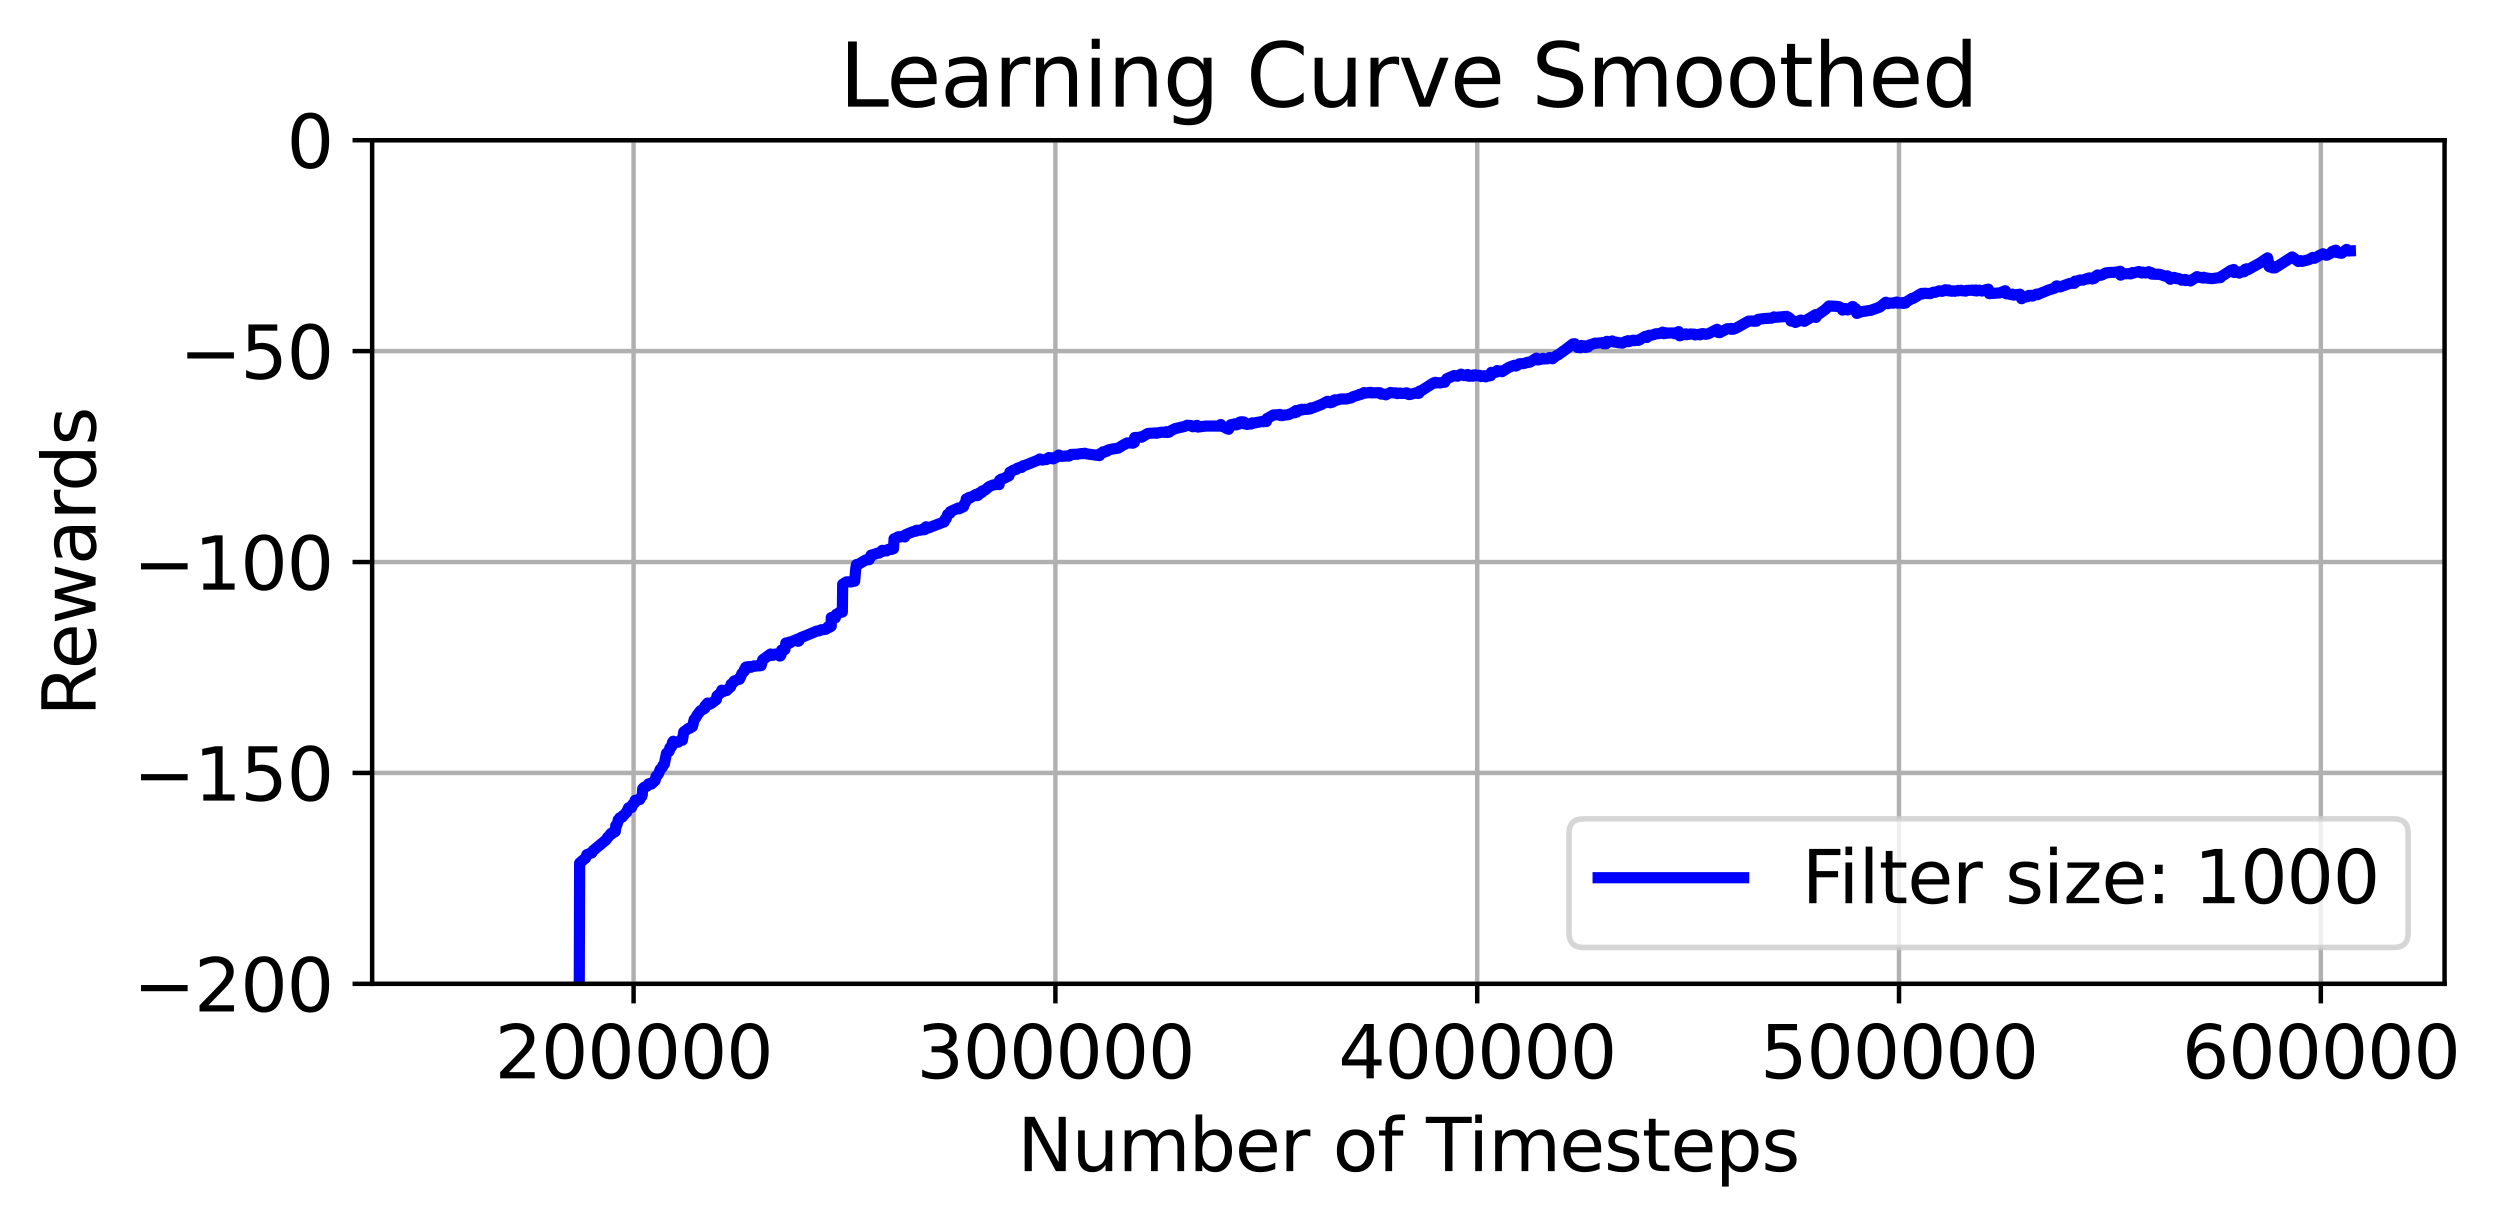 <?xml version="1.0" encoding="utf-8" standalone="no"?>
<!DOCTYPE svg PUBLIC "-//W3C//DTD SVG 1.1//EN"
  "http://www.w3.org/Graphics/SVG/1.1/DTD/svg11.dtd">
<svg xmlns:xlink="http://www.w3.org/1999/xlink" width="446.672pt" height="219.144pt" viewBox="0 0 446.672 219.144" xmlns="http://www.w3.org/2000/svg" version="1.1">
 <defs>
  <style type="text/css">*{stroke-linejoin: round; stroke-linecap: butt}</style>
 </defs>
 <g id="figure_1">
  <g id="patch_1">
   <path d="M 0 219.144 
L 446.672 219.144 
L 446.672 0 
L 0 0 
z
" style="fill: #ffffff"/>
  </g>
  <g id="axes_1">
   <g id="patch_2">
    <path d="M 66.489 175.781 
L 436.768 175.781 
L 436.768 25.054 
L 66.489 25.054 
z
" style="fill: #ffffff"/>
   </g>
   <g id="matplotlib.axis_1">
    <g id="xtick_1">
     <g id="line2d_1">
      <path d="M 113.203 175.781 
L 113.203 25.054 
" clip-path="url(#pf3f2b1780a)" style="fill: none; stroke: #b0b0b0; stroke-width: 0.8; stroke-linecap: square"/>
     </g>
     <g id="line2d_2">
      <defs>
       <path id="m7bc000a3d4" d="M 0 0 
L 0 3.5 
" style="stroke: #000000; stroke-width: 0.8"/>
      </defs>
      <g>
       <use xlink:href="#m7bc000a3d4" x="113.203" y="175.781" style="stroke: #000000; stroke-width: 0.8"/>
      </g>
     </g>
     <g id="text_1">
      <!-- 200000 -->
      <g transform="translate(88.389 192.659)scale(0.13 -0.13)">
       <defs>
        <path id="DejaVuSans-32" d="M 1228 531 
L 3431 531 
L 3431 0 
L 469 0 
L 469 531 
Q 828 903 1448 1529 
Q 2069 2156 2228 2338 
Q 2531 2678 2651 2914 
Q 2772 3150 2772 3378 
Q 2772 3750 2511 3984 
Q 2250 4219 1831 4219 
Q 1534 4219 1204 4116 
Q 875 4013 500 3803 
L 500 4441 
Q 881 4594 1212 4672 
Q 1544 4750 1819 4750 
Q 2544 4750 2975 4387 
Q 3406 4025 3406 3419 
Q 3406 3131 3298 2873 
Q 3191 2616 2906 2266 
Q 2828 2175 2409 1742 
Q 1991 1309 1228 531 
z
" transform="scale(0.016)"/>
        <path id="DejaVuSans-30" d="M 2034 4250 
Q 1547 4250 1301 3770 
Q 1056 3291 1056 2328 
Q 1056 1369 1301 889 
Q 1547 409 2034 409 
Q 2525 409 2770 889 
Q 3016 1369 3016 2328 
Q 3016 3291 2770 3770 
Q 2525 4250 2034 4250 
z
M 2034 4750 
Q 2819 4750 3233 4129 
Q 3647 3509 3647 2328 
Q 3647 1150 3233 529 
Q 2819 -91 2034 -91 
Q 1250 -91 836 529 
Q 422 1150 422 2328 
Q 422 3509 836 4129 
Q 1250 4750 2034 4750 
z
" transform="scale(0.016)"/>
       </defs>
       <use xlink:href="#DejaVuSans-32"/>
       <use xlink:href="#DejaVuSans-30" x="63.623"/>
       <use xlink:href="#DejaVuSans-30" x="127.246"/>
       <use xlink:href="#DejaVuSans-30" x="190.869"/>
       <use xlink:href="#DejaVuSans-30" x="254.492"/>
       <use xlink:href="#DejaVuSans-30" x="318.115"/>
      </g>
     </g>
    </g>
    <g id="xtick_2">
     <g id="line2d_3">
      <path d="M 188.567 175.781 
L 188.567 25.054 
" clip-path="url(#pf3f2b1780a)" style="fill: none; stroke: #b0b0b0; stroke-width: 0.8; stroke-linecap: square"/>
     </g>
     <g id="line2d_4">
      <g>
       <use xlink:href="#m7bc000a3d4" x="188.567" y="175.781" style="stroke: #000000; stroke-width: 0.8"/>
      </g>
     </g>
     <g id="text_2">
      <!-- 300000 -->
      <g transform="translate(163.753 192.659)scale(0.13 -0.13)">
       <defs>
        <path id="DejaVuSans-33" d="M 2597 2516 
Q 3050 2419 3304 2112 
Q 3559 1806 3559 1356 
Q 3559 666 3084 287 
Q 2609 -91 1734 -91 
Q 1441 -91 1130 -33 
Q 819 25 488 141 
L 488 750 
Q 750 597 1062 519 
Q 1375 441 1716 441 
Q 2309 441 2620 675 
Q 2931 909 2931 1356 
Q 2931 1769 2642 2001 
Q 2353 2234 1838 2234 
L 1294 2234 
L 1294 2753 
L 1863 2753 
Q 2328 2753 2575 2939 
Q 2822 3125 2822 3475 
Q 2822 3834 2567 4026 
Q 2313 4219 1838 4219 
Q 1578 4219 1281 4162 
Q 984 4106 628 3988 
L 628 4550 
Q 988 4650 1302 4700 
Q 1616 4750 1894 4750 
Q 2613 4750 3031 4423 
Q 3450 4097 3450 3541 
Q 3450 3153 3228 2886 
Q 3006 2619 2597 2516 
z
" transform="scale(0.016)"/>
       </defs>
       <use xlink:href="#DejaVuSans-33"/>
       <use xlink:href="#DejaVuSans-30" x="63.623"/>
       <use xlink:href="#DejaVuSans-30" x="127.246"/>
       <use xlink:href="#DejaVuSans-30" x="190.869"/>
       <use xlink:href="#DejaVuSans-30" x="254.492"/>
       <use xlink:href="#DejaVuSans-30" x="318.115"/>
      </g>
     </g>
    </g>
    <g id="xtick_3">
     <g id="line2d_5">
      <path d="M 263.931 175.781 
L 263.931 25.054 
" clip-path="url(#pf3f2b1780a)" style="fill: none; stroke: #b0b0b0; stroke-width: 0.8; stroke-linecap: square"/>
     </g>
     <g id="line2d_6">
      <g>
       <use xlink:href="#m7bc000a3d4" x="263.931" y="175.781" style="stroke: #000000; stroke-width: 0.8"/>
      </g>
     </g>
     <g id="text_3">
      <!-- 400000 -->
      <g transform="translate(239.117 192.659)scale(0.13 -0.13)">
       <defs>
        <path id="DejaVuSans-34" d="M 2419 4116 
L 825 1625 
L 2419 1625 
L 2419 4116 
z
M 2253 4666 
L 3047 4666 
L 3047 1625 
L 3713 1625 
L 3713 1100 
L 3047 1100 
L 3047 0 
L 2419 0 
L 2419 1100 
L 313 1100 
L 313 1709 
L 2253 4666 
z
" transform="scale(0.016)"/>
       </defs>
       <use xlink:href="#DejaVuSans-34"/>
       <use xlink:href="#DejaVuSans-30" x="63.623"/>
       <use xlink:href="#DejaVuSans-30" x="127.246"/>
       <use xlink:href="#DejaVuSans-30" x="190.869"/>
       <use xlink:href="#DejaVuSans-30" x="254.492"/>
       <use xlink:href="#DejaVuSans-30" x="318.115"/>
      </g>
     </g>
    </g>
    <g id="xtick_4">
     <g id="line2d_7">
      <path d="M 339.294 175.781 
L 339.294 25.054 
" clip-path="url(#pf3f2b1780a)" style="fill: none; stroke: #b0b0b0; stroke-width: 0.8; stroke-linecap: square"/>
     </g>
     <g id="line2d_8">
      <g>
       <use xlink:href="#m7bc000a3d4" x="339.294" y="175.781" style="stroke: #000000; stroke-width: 0.8"/>
      </g>
     </g>
     <g id="text_4">
      <!-- 500000 -->
      <g transform="translate(314.481 192.659)scale(0.13 -0.13)">
       <defs>
        <path id="DejaVuSans-35" d="M 691 4666 
L 3169 4666 
L 3169 4134 
L 1269 4134 
L 1269 2991 
Q 1406 3038 1543 3061 
Q 1681 3084 1819 3084 
Q 2600 3084 3056 2656 
Q 3513 2228 3513 1497 
Q 3513 744 3044 326 
Q 2575 -91 1722 -91 
Q 1428 -91 1123 -41 
Q 819 9 494 109 
L 494 744 
Q 775 591 1075 516 
Q 1375 441 1709 441 
Q 2250 441 2565 725 
Q 2881 1009 2881 1497 
Q 2881 1984 2565 2268 
Q 2250 2553 1709 2553 
Q 1456 2553 1204 2497 
Q 953 2441 691 2322 
L 691 4666 
z
" transform="scale(0.016)"/>
       </defs>
       <use xlink:href="#DejaVuSans-35"/>
       <use xlink:href="#DejaVuSans-30" x="63.623"/>
       <use xlink:href="#DejaVuSans-30" x="127.246"/>
       <use xlink:href="#DejaVuSans-30" x="190.869"/>
       <use xlink:href="#DejaVuSans-30" x="254.492"/>
       <use xlink:href="#DejaVuSans-30" x="318.115"/>
      </g>
     </g>
    </g>
    <g id="xtick_5">
     <g id="line2d_9">
      <path d="M 414.658 175.781 
L 414.658 25.054 
" clip-path="url(#pf3f2b1780a)" style="fill: none; stroke: #b0b0b0; stroke-width: 0.8; stroke-linecap: square"/>
     </g>
     <g id="line2d_10">
      <g>
       <use xlink:href="#m7bc000a3d4" x="414.658" y="175.781" style="stroke: #000000; stroke-width: 0.8"/>
      </g>
     </g>
     <g id="text_5">
      <!-- 600000 -->
      <g transform="translate(389.844 192.659)scale(0.13 -0.13)">
       <defs>
        <path id="DejaVuSans-36" d="M 2113 2584 
Q 1688 2584 1439 2293 
Q 1191 2003 1191 1497 
Q 1191 994 1439 701 
Q 1688 409 2113 409 
Q 2538 409 2786 701 
Q 3034 994 3034 1497 
Q 3034 2003 2786 2293 
Q 2538 2584 2113 2584 
z
M 3366 4563 
L 3366 3988 
Q 3128 4100 2886 4159 
Q 2644 4219 2406 4219 
Q 1781 4219 1451 3797 
Q 1122 3375 1075 2522 
Q 1259 2794 1537 2939 
Q 1816 3084 2150 3084 
Q 2853 3084 3261 2657 
Q 3669 2231 3669 1497 
Q 3669 778 3244 343 
Q 2819 -91 2113 -91 
Q 1303 -91 875 529 
Q 447 1150 447 2328 
Q 447 3434 972 4092 
Q 1497 4750 2381 4750 
Q 2619 4750 2861 4703 
Q 3103 4656 3366 4563 
z
" transform="scale(0.016)"/>
       </defs>
       <use xlink:href="#DejaVuSans-36"/>
       <use xlink:href="#DejaVuSans-30" x="63.623"/>
       <use xlink:href="#DejaVuSans-30" x="127.246"/>
       <use xlink:href="#DejaVuSans-30" x="190.869"/>
       <use xlink:href="#DejaVuSans-30" x="254.492"/>
       <use xlink:href="#DejaVuSans-30" x="318.115"/>
      </g>
     </g>
    </g>
    <g id="text_6">
     <!-- Number of Timesteps -->
     <g transform="translate(181.769 209.241)scale(0.13 -0.13)">
      <defs>
       <path id="DejaVuSans-4e" d="M 628 4666 
L 1478 4666 
L 3547 763 
L 3547 4666 
L 4159 4666 
L 4159 0 
L 3309 0 
L 1241 3903 
L 1241 0 
L 628 0 
L 628 4666 
z
" transform="scale(0.016)"/>
       <path id="DejaVuSans-75" d="M 544 1381 
L 544 3500 
L 1119 3500 
L 1119 1403 
Q 1119 906 1312 657 
Q 1506 409 1894 409 
Q 2359 409 2629 706 
Q 2900 1003 2900 1516 
L 2900 3500 
L 3475 3500 
L 3475 0 
L 2900 0 
L 2900 538 
Q 2691 219 2414 64 
Q 2138 -91 1772 -91 
Q 1169 -91 856 284 
Q 544 659 544 1381 
z
M 1991 3584 
L 1991 3584 
z
" transform="scale(0.016)"/>
       <path id="DejaVuSans-6d" d="M 3328 2828 
Q 3544 3216 3844 3400 
Q 4144 3584 4550 3584 
Q 5097 3584 5394 3201 
Q 5691 2819 5691 2113 
L 5691 0 
L 5113 0 
L 5113 2094 
Q 5113 2597 4934 2840 
Q 4756 3084 4391 3084 
Q 3944 3084 3684 2787 
Q 3425 2491 3425 1978 
L 3425 0 
L 2847 0 
L 2847 2094 
Q 2847 2600 2669 2842 
Q 2491 3084 2119 3084 
Q 1678 3084 1418 2786 
Q 1159 2488 1159 1978 
L 1159 0 
L 581 0 
L 581 3500 
L 1159 3500 
L 1159 2956 
Q 1356 3278 1631 3431 
Q 1906 3584 2284 3584 
Q 2666 3584 2933 3390 
Q 3200 3197 3328 2828 
z
" transform="scale(0.016)"/>
       <path id="DejaVuSans-62" d="M 3116 1747 
Q 3116 2381 2855 2742 
Q 2594 3103 2138 3103 
Q 1681 3103 1420 2742 
Q 1159 2381 1159 1747 
Q 1159 1113 1420 752 
Q 1681 391 2138 391 
Q 2594 391 2855 752 
Q 3116 1113 3116 1747 
z
M 1159 2969 
Q 1341 3281 1617 3432 
Q 1894 3584 2278 3584 
Q 2916 3584 3314 3078 
Q 3713 2572 3713 1747 
Q 3713 922 3314 415 
Q 2916 -91 2278 -91 
Q 1894 -91 1617 61 
Q 1341 213 1159 525 
L 1159 0 
L 581 0 
L 581 4863 
L 1159 4863 
L 1159 2969 
z
" transform="scale(0.016)"/>
       <path id="DejaVuSans-65" d="M 3597 1894 
L 3597 1613 
L 953 1613 
Q 991 1019 1311 708 
Q 1631 397 2203 397 
Q 2534 397 2845 478 
Q 3156 559 3463 722 
L 3463 178 
Q 3153 47 2828 -22 
Q 2503 -91 2169 -91 
Q 1331 -91 842 396 
Q 353 884 353 1716 
Q 353 2575 817 3079 
Q 1281 3584 2069 3584 
Q 2775 3584 3186 3129 
Q 3597 2675 3597 1894 
z
M 3022 2063 
Q 3016 2534 2758 2815 
Q 2500 3097 2075 3097 
Q 1594 3097 1305 2825 
Q 1016 2553 972 2059 
L 3022 2063 
z
" transform="scale(0.016)"/>
       <path id="DejaVuSans-72" d="M 2631 2963 
Q 2534 3019 2420 3045 
Q 2306 3072 2169 3072 
Q 1681 3072 1420 2755 
Q 1159 2438 1159 1844 
L 1159 0 
L 581 0 
L 581 3500 
L 1159 3500 
L 1159 2956 
Q 1341 3275 1631 3429 
Q 1922 3584 2338 3584 
Q 2397 3584 2469 3576 
Q 2541 3569 2628 3553 
L 2631 2963 
z
" transform="scale(0.016)"/>
       <path id="DejaVuSans-20" transform="scale(0.016)"/>
       <path id="DejaVuSans-6f" d="M 1959 3097 
Q 1497 3097 1228 2736 
Q 959 2375 959 1747 
Q 959 1119 1226 758 
Q 1494 397 1959 397 
Q 2419 397 2687 759 
Q 2956 1122 2956 1747 
Q 2956 2369 2687 2733 
Q 2419 3097 1959 3097 
z
M 1959 3584 
Q 2709 3584 3137 3096 
Q 3566 2609 3566 1747 
Q 3566 888 3137 398 
Q 2709 -91 1959 -91 
Q 1206 -91 779 398 
Q 353 888 353 1747 
Q 353 2609 779 3096 
Q 1206 3584 1959 3584 
z
" transform="scale(0.016)"/>
       <path id="DejaVuSans-66" d="M 2375 4863 
L 2375 4384 
L 1825 4384 
Q 1516 4384 1395 4259 
Q 1275 4134 1275 3809 
L 1275 3500 
L 2222 3500 
L 2222 3053 
L 1275 3053 
L 1275 0 
L 697 0 
L 697 3053 
L 147 3053 
L 147 3500 
L 697 3500 
L 697 3744 
Q 697 4328 969 4595 
Q 1241 4863 1831 4863 
L 2375 4863 
z
" transform="scale(0.016)"/>
       <path id="DejaVuSans-54" d="M -19 4666 
L 3928 4666 
L 3928 4134 
L 2272 4134 
L 2272 0 
L 1638 0 
L 1638 4134 
L -19 4134 
L -19 4666 
z
" transform="scale(0.016)"/>
       <path id="DejaVuSans-69" d="M 603 3500 
L 1178 3500 
L 1178 0 
L 603 0 
L 603 3500 
z
M 603 4863 
L 1178 4863 
L 1178 4134 
L 603 4134 
L 603 4863 
z
" transform="scale(0.016)"/>
       <path id="DejaVuSans-73" d="M 2834 3397 
L 2834 2853 
Q 2591 2978 2328 3040 
Q 2066 3103 1784 3103 
Q 1356 3103 1142 2972 
Q 928 2841 928 2578 
Q 928 2378 1081 2264 
Q 1234 2150 1697 2047 
L 1894 2003 
Q 2506 1872 2764 1633 
Q 3022 1394 3022 966 
Q 3022 478 2636 193 
Q 2250 -91 1575 -91 
Q 1294 -91 989 -36 
Q 684 19 347 128 
L 347 722 
Q 666 556 975 473 
Q 1284 391 1588 391 
Q 1994 391 2212 530 
Q 2431 669 2431 922 
Q 2431 1156 2273 1281 
Q 2116 1406 1581 1522 
L 1381 1569 
Q 847 1681 609 1914 
Q 372 2147 372 2553 
Q 372 3047 722 3315 
Q 1072 3584 1716 3584 
Q 2034 3584 2315 3537 
Q 2597 3491 2834 3397 
z
" transform="scale(0.016)"/>
       <path id="DejaVuSans-74" d="M 1172 4494 
L 1172 3500 
L 2356 3500 
L 2356 3053 
L 1172 3053 
L 1172 1153 
Q 1172 725 1289 603 
Q 1406 481 1766 481 
L 2356 481 
L 2356 0 
L 1766 0 
Q 1100 0 847 248 
Q 594 497 594 1153 
L 594 3053 
L 172 3053 
L 172 3500 
L 594 3500 
L 594 4494 
L 1172 4494 
z
" transform="scale(0.016)"/>
       <path id="DejaVuSans-70" d="M 1159 525 
L 1159 -1331 
L 581 -1331 
L 581 3500 
L 1159 3500 
L 1159 2969 
Q 1341 3281 1617 3432 
Q 1894 3584 2278 3584 
Q 2916 3584 3314 3078 
Q 3713 2572 3713 1747 
Q 3713 922 3314 415 
Q 2916 -91 2278 -91 
Q 1894 -91 1617 61 
Q 1341 213 1159 525 
z
M 3116 1747 
Q 3116 2381 2855 2742 
Q 2594 3103 2138 3103 
Q 1681 3103 1420 2742 
Q 1159 2381 1159 1747 
Q 1159 1113 1420 752 
Q 1681 391 2138 391 
Q 2594 391 2855 752 
Q 3116 1113 3116 1747 
z
" transform="scale(0.016)"/>
      </defs>
      <use xlink:href="#DejaVuSans-4e"/>
      <use xlink:href="#DejaVuSans-75" x="74.805"/>
      <use xlink:href="#DejaVuSans-6d" x="138.184"/>
      <use xlink:href="#DejaVuSans-62" x="235.596"/>
      <use xlink:href="#DejaVuSans-65" x="299.072"/>
      <use xlink:href="#DejaVuSans-72" x="360.596"/>
      <use xlink:href="#DejaVuSans-20" x="401.709"/>
      <use xlink:href="#DejaVuSans-6f" x="433.496"/>
      <use xlink:href="#DejaVuSans-66" x="494.678"/>
      <use xlink:href="#DejaVuSans-20" x="529.883"/>
      <use xlink:href="#DejaVuSans-54" x="561.67"/>
      <use xlink:href="#DejaVuSans-69" x="619.629"/>
      <use xlink:href="#DejaVuSans-6d" x="647.412"/>
      <use xlink:href="#DejaVuSans-65" x="744.824"/>
      <use xlink:href="#DejaVuSans-73" x="806.348"/>
      <use xlink:href="#DejaVuSans-74" x="858.447"/>
      <use xlink:href="#DejaVuSans-65" x="897.656"/>
      <use xlink:href="#DejaVuSans-70" x="959.18"/>
      <use xlink:href="#DejaVuSans-73" x="1022.656"/>
     </g>
    </g>
   </g>
   <g id="matplotlib.axis_2">
    <g id="ytick_1">
     <g id="line2d_11">
      <path d="M 66.489 175.781 
L 436.768 175.781 
" clip-path="url(#pf3f2b1780a)" style="fill: none; stroke: #b0b0b0; stroke-width: 0.8; stroke-linecap: square"/>
     </g>
     <g id="line2d_12">
      <defs>
       <path id="m4815f0077e" d="M 0 0 
L -3.5 0 
" style="stroke: #000000; stroke-width: 0.8"/>
      </defs>
      <g>
       <use xlink:href="#m4815f0077e" x="66.489" y="175.781" style="stroke: #000000; stroke-width: 0.8"/>
      </g>
     </g>
     <g id="text_7">
      <!-- −200 -->
      <g transform="translate(23.782 180.72)scale(0.13 -0.13)">
       <defs>
        <path id="DejaVuSans-2212" d="M 678 2272 
L 4684 2272 
L 4684 1741 
L 678 1741 
L 678 2272 
z
" transform="scale(0.016)"/>
       </defs>
       <use xlink:href="#DejaVuSans-2212"/>
       <use xlink:href="#DejaVuSans-32" x="83.789"/>
       <use xlink:href="#DejaVuSans-30" x="147.412"/>
       <use xlink:href="#DejaVuSans-30" x="211.035"/>
      </g>
     </g>
    </g>
    <g id="ytick_2">
     <g id="line2d_13">
      <path d="M 66.489 138.099 
L 436.768 138.099 
" clip-path="url(#pf3f2b1780a)" style="fill: none; stroke: #b0b0b0; stroke-width: 0.8; stroke-linecap: square"/>
     </g>
     <g id="line2d_14">
      <g>
       <use xlink:href="#m4815f0077e" x="66.489" y="138.099" style="stroke: #000000; stroke-width: 0.8"/>
      </g>
     </g>
     <g id="text_8">
      <!-- −150 -->
      <g transform="translate(23.782 143.038)scale(0.13 -0.13)">
       <defs>
        <path id="DejaVuSans-31" d="M 794 531 
L 1825 531 
L 1825 4091 
L 703 3866 
L 703 4441 
L 1819 4666 
L 2450 4666 
L 2450 531 
L 3481 531 
L 3481 0 
L 794 0 
L 794 531 
z
" transform="scale(0.016)"/>
       </defs>
       <use xlink:href="#DejaVuSans-2212"/>
       <use xlink:href="#DejaVuSans-31" x="83.789"/>
       <use xlink:href="#DejaVuSans-35" x="147.412"/>
       <use xlink:href="#DejaVuSans-30" x="211.035"/>
      </g>
     </g>
    </g>
    <g id="ytick_3">
     <g id="line2d_15">
      <path d="M 66.489 100.417 
L 436.768 100.417 
" clip-path="url(#pf3f2b1780a)" style="fill: none; stroke: #b0b0b0; stroke-width: 0.8; stroke-linecap: square"/>
     </g>
     <g id="line2d_16">
      <g>
       <use xlink:href="#m4815f0077e" x="66.489" y="100.417" style="stroke: #000000; stroke-width: 0.8"/>
      </g>
     </g>
     <g id="text_9">
      <!-- −100 -->
      <g transform="translate(23.782 105.356)scale(0.13 -0.13)">
       <use xlink:href="#DejaVuSans-2212"/>
       <use xlink:href="#DejaVuSans-31" x="83.789"/>
       <use xlink:href="#DejaVuSans-30" x="147.412"/>
       <use xlink:href="#DejaVuSans-30" x="211.035"/>
      </g>
     </g>
    </g>
    <g id="ytick_4">
     <g id="line2d_17">
      <path d="M 66.489 62.735 
L 436.768 62.735 
" clip-path="url(#pf3f2b1780a)" style="fill: none; stroke: #b0b0b0; stroke-width: 0.8; stroke-linecap: square"/>
     </g>
     <g id="line2d_18">
      <g>
       <use xlink:href="#m4815f0077e" x="66.489" y="62.735" style="stroke: #000000; stroke-width: 0.8"/>
      </g>
     </g>
     <g id="text_10">
      <!-- −50 -->
      <g transform="translate(32.053 67.674)scale(0.13 -0.13)">
       <use xlink:href="#DejaVuSans-2212"/>
       <use xlink:href="#DejaVuSans-35" x="83.789"/>
       <use xlink:href="#DejaVuSans-30" x="147.412"/>
      </g>
     </g>
    </g>
    <g id="ytick_5">
     <g id="line2d_19">
      <path d="M 66.489 25.054 
L 436.768 25.054 
" clip-path="url(#pf3f2b1780a)" style="fill: none; stroke: #b0b0b0; stroke-width: 0.8; stroke-linecap: square"/>
     </g>
     <g id="line2d_20">
      <g>
       <use xlink:href="#m4815f0077e" x="66.489" y="25.054" style="stroke: #000000; stroke-width: 0.8"/>
      </g>
     </g>
     <g id="text_11">
      <!-- 0 -->
      <g transform="translate(51.218 29.993)scale(0.13 -0.13)">
       <use xlink:href="#DejaVuSans-30"/>
      </g>
     </g>
    </g>
    <g id="text_12">
     <!-- Rewards -->
     <g transform="translate(17.078 128.011)rotate(-90)scale(0.13 -0.13)">
      <defs>
       <path id="DejaVuSans-52" d="M 2841 2188 
Q 3044 2119 3236 1894 
Q 3428 1669 3622 1275 
L 4263 0 
L 3584 0 
L 2988 1197 
Q 2756 1666 2539 1819 
Q 2322 1972 1947 1972 
L 1259 1972 
L 1259 0 
L 628 0 
L 628 4666 
L 2053 4666 
Q 2853 4666 3247 4331 
Q 3641 3997 3641 3322 
Q 3641 2881 3436 2590 
Q 3231 2300 2841 2188 
z
M 1259 4147 
L 1259 2491 
L 2053 2491 
Q 2509 2491 2742 2702 
Q 2975 2913 2975 3322 
Q 2975 3731 2742 3939 
Q 2509 4147 2053 4147 
L 1259 4147 
z
" transform="scale(0.016)"/>
       <path id="DejaVuSans-77" d="M 269 3500 
L 844 3500 
L 1563 769 
L 2278 3500 
L 2956 3500 
L 3675 769 
L 4391 3500 
L 4966 3500 
L 4050 0 
L 3372 0 
L 2619 2869 
L 1863 0 
L 1184 0 
L 269 3500 
z
" transform="scale(0.016)"/>
       <path id="DejaVuSans-61" d="M 2194 1759 
Q 1497 1759 1228 1600 
Q 959 1441 959 1056 
Q 959 750 1161 570 
Q 1363 391 1709 391 
Q 2188 391 2477 730 
Q 2766 1069 2766 1631 
L 2766 1759 
L 2194 1759 
z
M 3341 1997 
L 3341 0 
L 2766 0 
L 2766 531 
Q 2569 213 2275 61 
Q 1981 -91 1556 -91 
Q 1019 -91 701 211 
Q 384 513 384 1019 
Q 384 1609 779 1909 
Q 1175 2209 1959 2209 
L 2766 2209 
L 2766 2266 
Q 2766 2663 2505 2880 
Q 2244 3097 1772 3097 
Q 1472 3097 1187 3025 
Q 903 2953 641 2809 
L 641 3341 
Q 956 3463 1253 3523 
Q 1550 3584 1831 3584 
Q 2591 3584 2966 3190 
Q 3341 2797 3341 1997 
z
" transform="scale(0.016)"/>
       <path id="DejaVuSans-64" d="M 2906 2969 
L 2906 4863 
L 3481 4863 
L 3481 0 
L 2906 0 
L 2906 525 
Q 2725 213 2448 61 
Q 2172 -91 1784 -91 
Q 1150 -91 751 415 
Q 353 922 353 1747 
Q 353 2572 751 3078 
Q 1150 3584 1784 3584 
Q 2172 3584 2448 3432 
Q 2725 3281 2906 2969 
z
M 947 1747 
Q 947 1113 1208 752 
Q 1469 391 1925 391 
Q 2381 391 2643 752 
Q 2906 1113 2906 1747 
Q 2906 2381 2643 2742 
Q 2381 3103 1925 3103 
Q 1469 3103 1208 2742 
Q 947 2381 947 1747 
z
" transform="scale(0.016)"/>
      </defs>
      <use xlink:href="#DejaVuSans-52"/>
      <use xlink:href="#DejaVuSans-65" x="64.982"/>
      <use xlink:href="#DejaVuSans-77" x="126.506"/>
      <use xlink:href="#DejaVuSans-61" x="208.293"/>
      <use xlink:href="#DejaVuSans-72" x="269.572"/>
      <use xlink:href="#DejaVuSans-64" x="308.936"/>
      <use xlink:href="#DejaVuSans-73" x="372.412"/>
     </g>
    </g>
   </g>
   <g id="line2d_21">
    <path d="M 103.362 220.144 
L 103.562 154.199 
L 104.545 153.361 
L 104.606 153.338 
L 104.857 152.691 
L 104.936 152.695 
L 105.552 152.403 
L 105.722 152.404 
L 105.988 151.96 
L 108.305 150.051 
L 108.546 149.621 
L 108.612 149.616 
L 109.191 148.896 
L 109.252 149.033 
L 109.528 148.681 
L 109.764 148.686 
L 109.94 148.543 
L 110.018 147.516 
L 110.132 147.602 
L 110.384 146.855 
L 110.467 146.459 
L 110.626 146.416 
L 110.743 146.119 
L 111.2 145.964 
L 111.254 145.756 
L 111.553 145.566 
L 111.734 145.321 
L 111.99 145.109 
L 111.99 145.033 
L 112.311 144.327 
L 112.51 144.362 
L 112.681 144.25 
L 112.854 144.268 
L 112.972 143.786 
L 113.405 143.439 
L 113.471 143.008 
L 114.302 142.855 
L 114.456 142.535 
L 114.679 142.277 
L 114.742 142.095 
L 114.838 140.903 
L 115.09 140.665 
L 115.588 140.484 
L 115.839 140.084 
L 116.235 139.948 
L 116.328 139.925 
L 116.396 140.076 
L 117.041 139.472 
L 117.221 138.707 
L 117.507 138.476 
L 117.744 138.039 
L 117.95 137.477 
L 118.369 137.05 
L 118.447 136.766 
L 118.712 136.488 
L 118.841 135.763 
L 119.087 134.58 
L 119.561 134.227 
L 119.674 133.646 
L 119.844 133.402 
L 119.974 133.433 
L 120.078 133.194 
L 120.14 132.678 
L 120.286 132.439 
L 120.43 132.77 
L 121.102 132.535 
L 121.169 132.605 
L 121.729 132.155 
L 121.863 132.192 
L 121.919 132.253 
L 122.17 130.769 
L 123.032 130.135 
L 123.205 130.137 
L 123.729 129.803 
L 124.026 128.554 
L 124.299 128.271 
L 124.545 127.78 
L 125.133 127.004 
L 125.717 126.682 
L 125.941 126.523 
L 125.942 126.181 
L 126.439 125.612 
L 126.739 125.861 
L 127.068 125.695 
L 127.99 124.996 
L 128.102 124.356 
L 128.832 123.729 
L 128.956 123.317 
L 129.248 123.563 
L 129.563 123.346 
L 129.801 123.386 
L 130.556 122.691 
L 130.61 122.268 
L 130.975 122 
L 131.165 121.679 
L 131.84 121.428 
L 132.13 121.355 
L 132.23 121.004 
L 132.287 121.052 
L 132.542 120.373 
L 132.796 120.111 
L 132.994 119.901 
L 132.994 119.679 
L 133.208 119.576 
L 133.209 119.251 
L 133.278 119.267 
L 133.331 119.168 
L 133.954 119.089 
L 134.148 119.23 
L 134.743 118.963 
L 134.951 119.035 
L 135.449 118.901 
L 135.524 118.977 
L 135.979 118.931 
L 136.273 117.876 
L 137.68 116.851 
L 137.821 116.9 
L 137.88 117.105 
L 137.976 117.054 
L 138.097 117.068 
L 138.362 116.893 
L 138.649 116.847 
L 139.175 116.934 
L 139.32 117.214 
L 139.439 117.181 
L 139.528 117.026 
L 139.646 116.152 
L 140.134 116.119 
L 140.248 116.053 
L 140.405 114.887 
L 140.724 114.853 
L 140.971 114.835 
L 141.03 114.725 
L 141.106 114.88 
L 141.465 114.632 
L 142.547 114.169 
L 142.613 114.578 
L 142.661 114.518 
L 142.767 114.467 
L 143.004 113.957 
L 144.031 113.549 
L 145.942 112.752 
L 146.371 112.703 
L 146.659 112.536 
L 147.477 112.443 
L 147.572 112.417 
L 147.698 112.219 
L 147.868 112.166 
L 147.98 111.939 
L 148.106 111.968 
L 148.164 112.101 
L 148.164 112.099 
L 148.512 111.888 
L 148.518 110.338 
L 149.24 110.405 
L 149.397 109.772 
L 149.638 109.731 
L 149.928 109.445 
L 150.174 109.412 
L 150.5 109.354 
L 150.56 104.384 
L 150.745 104.35 
L 150.886 104.166 
L 151.254 103.956 
L 152.104 103.975 
L 152.486 103.852 
L 152.701 103.841 
L 152.903 101.52 
L 153.029 100.871 
L 153.11 101.004 
L 153.349 100.835 
L 154.664 100.05 
L 155.27 100.002 
L 155.279 99.715 
L 155.435 99.731 
L 155.643 99.178 
L 156.178 99.059 
L 156.732 98.835 
L 157.07 98.822 
L 157.411 98.55 
L 157.569 98.57 
L 157.621 98.332 
L 158.412 98.424 
L 158.547 98.226 
L 159.085 98.071 
L 159.293 98.161 
L 159.638 98.037 
L 159.743 96.263 
L 159.842 96.378 
L 160.115 96.13 
L 160.435 95.928 
L 160.669 95.894 
L 160.805 95.953 
L 160.997 95.869 
L 161.236 95.879 
L 161.382 95.772 
L 161.636 95.934 
L 161.731 95.702 
L 161.85 95.507 
L 163.124 94.989 
L 163.724 94.876 
L 163.725 94.75 
L 164.456 94.729 
L 164.965 94.493 
L 165.141 94.654 
L 165.34 94.525 
L 165.463 94.46 
L 165.463 94.119 
L 165.512 94.146 
L 165.646 94.195 
L 165.775 94.365 
L 166.42 94.115 
L 168.32 93.377 
L 168.699 93.247 
L 168.864 92.766 
L 169.053 92.675 
L 169.316 91.919 
L 169.355 91.942 
L 169.751 91.686 
L 169.797 91.403 
L 171.237 90.76 
L 171.357 90.906 
L 172.15 90.527 
L 172.259 90.136 
L 172.575 89.616 
L 172.628 89.163 
L 173.205 88.849 
L 173.281 88.986 
L 174.36 88.34 
L 174.533 88.34 
L 174.589 88.552 
L 174.768 88.483 
L 174.921 88.11 
L 175.394 88.013 
L 175.42 87.769 
L 175.491 87.778 
L 175.628 87.675 
L 175.986 87.577 
L 176.683 86.966 
L 177.381 86.666 
L 178.313 86.516 
L 178.512 86.585 
L 178.615 85.784 
L 178.884 85.727 
L 178.904 85.592 
L 179.184 85.552 
L 180.275 85.017 
L 180.444 84.353 
L 180.633 84.308 
L 180.919 84.061 
L 181.186 83.967 
L 181.638 83.841 
L 181.716 83.694 
L 182.309 83.466 
L 182.517 83.52 
L 182.792 83.221 
L 183.279 83.094 
L 185.348 82.264 
L 185.79 82.006 
L 186.222 82.205 
L 186.223 82.171 
L 186.998 82.094 
L 187.055 81.955 
L 187.13 82.003 
L 187.407 81.753 
L 187.769 81.903 
L 187.886 81.939 
L 187.913 81.788 
L 187.962 81.801 
L 188.164 81.986 
L 188.185 81.846 
L 188.434 81.874 
L 188.648 81.666 
L 188.696 81.729 
L 188.812 81.543 
L 188.883 81.541 
L 189.177 81.3 
L 189.651 81.534 
L 190.854 81.45 
L 190.905 81.491 
L 191.059 81.457 
L 191.39 81.191 
L 192.425 81.156 
L 193.331 81.024 
L 193.515 81.062 
L 193.802 80.984 
L 194.208 81.102 
L 196.445 81.404 
L 196.5 81.077 
L 196.945 80.922 
L 197.017 80.905 
L 197.085 80.726 
L 197.338 80.757 
L 197.707 80.545 
L 197.792 80.615 
L 197.983 80.4 
L 198.72 80.235 
L 198.862 80.213 
L 199.378 80.14 
L 199.814 80.061 
L 200.798 79.442 
L 200.859 79.444 
L 201.381 79.133 
L 202.269 79.15 
L 202.383 79.185 
L 202.667 79.051 
L 202.735 78.17 
L 203.56 78.148 
L 203.905 78.02 
L 203.98 78.113 
L 205.058 77.455 
L 205.523 77.414 
L 206.51 77.351 
L 206.598 77.414 
L 207.147 77.286 
L 207.539 77.222 
L 208.134 77.236 
L 208.329 77.259 
L 208.344 77.138 
L 208.595 77.274 
L 208.908 77.207 
L 209.003 77.058 
L 209.971 76.576 
L 211.587 76.211 
L 212.159 75.973 
L 212.422 76.009 
L 212.76 76.028 
L 212.9 76.156 
L 213.117 76.249 
L 213.621 76.086 
L 213.622 76.066 
L 213.686 76.081 
L 213.879 76.007 
L 214.03 76.306 
L 215.386 76.129 
L 217.976 76.126 
L 218.106 75.853 
L 218.168 75.913 
L 218.54 76.259 
L 218.861 76.327 
L 219.022 76.356 
L 219.084 76.52 
L 219.51 76.694 
L 219.577 76.488 
L 219.764 76.342 
L 219.927 75.876 
L 219.982 75.894 
L 220.611 75.727 
L 220.876 75.912 
L 221.392 75.751 
L 221.449 75.444 
L 221.741 75.356 
L 222.224 75.383 
L 222.314 75.727 
L 222.572 75.762 
L 222.824 75.828 
L 223.032 75.735 
L 223.529 75.759 
L 223.736 75.553 
L 223.788 75.626 
L 225.405 75.324 
L 225.717 75.337 
L 226.267 75.311 
L 226.37 74.785 
L 227.547 74.132 
L 228.495 74.098 
L 228.657 74.042 
L 228.761 74.224 
L 229.055 74.265 
L 229.495 74.15 
L 230.093 74.115 
L 230.75 73.855 
L 231.091 73.648 
L 231.262 73.724 
L 231.324 73.751 
L 231.345 73.594 
L 231.551 73.355 
L 231.679 73.631 
L 231.939 73.457 
L 232.202 73.228 
L 232.293 73.242 
L 232.606 73.127 
L 232.659 73.235 
L 233.035 73.118 
L 233.389 73.145 
L 233.674 73.115 
L 234.083 73.06 
L 234.212 72.876 
L 234.558 72.881 
L 236.066 72.287 
L 237.184 71.699 
L 237.257 71.885 
L 237.706 71.961 
L 238.106 71.845 
L 238.255 71.56 
L 238.528 71.432 
L 238.581 71.571 
L 239.529 71.291 
L 240.566 71.285 
L 241.465 71.071 
L 241.728 70.881 
L 242.891 70.534 
L 242.953 70.444 
L 243.151 70.443 
L 243.151 70.406 
L 243.212 70.446 
L 243.724 70.139 
L 243.803 70.257 
L 244.149 70.188 
L 244.503 70.169 
L 244.503 70.14 
L 244.871 70.101 
L 244.985 70.19 
L 246.537 70.165 
L 246.711 70.397 
L 247.338 70.439 
L 247.626 70.539 
L 247.627 70.511 
L 248.473 70.119 
L 248.966 70.2 
L 249.598 70.212 
L 249.654 70.331 
L 250.144 70.222 
L 250.206 70.295 
L 250.894 70.28 
L 251.338 70.187 
L 251.401 70.371 
L 251.765 70.498 
L 251.833 70.357 
L 251.969 70.478 
L 252.997 70.183 
L 253.212 70.222 
L 253.368 70.297 
L 253.375 70.215 
L 253.523 70.256 
L 253.652 69.866 
L 253.928 69.824 
L 256.142 68.408 
L 256.475 68.31 
L 256.536 68.429 
L 256.537 68.417 
L 257.14 68.376 
L 257.299 68.427 
L 257.533 68.351 
L 258.121 68.293 
L 258.486 67.675 
L 259.826 67.094 
L 260.425 67.215 
L 260.771 66.992 
L 261.061 66.848 
L 261.114 66.948 
L 261.622 67.116 
L 262.221 66.911 
L 262.289 67.196 
L 262.554 67.227 
L 263.083 67.118 
L 263.157 67.223 
L 263.162 67.113 
L 263.189 67.01 
L 263.585 66.966 
L 263.784 67.123 
L 263.94 67.138 
L 264.315 67.049 
L 264.378 67.161 
L 264.554 67.153 
L 264.609 67.28 
L 265.109 67.125 
L 265.276 67.264 
L 265.424 67.336 
L 265.464 67.17 
L 265.693 67.113 
L 265.868 67.198 
L 266.331 67.119 
L 266.446 66.536 
L 266.513 66.589 
L 267.372 66.481 
L 267.483 66.215 
L 267.828 66.305 
L 268.311 66.273 
L 268.36 66.413 
L 269.626 65.612 
L 270.529 65.28 
L 270.73 65.254 
L 270.814 65.401 
L 270.945 65.365 
L 271.45 65.005 
L 272.296 64.937 
L 272.994 64.714 
L 273.082 64.761 
L 273.399 64.68 
L 274.505 63.987 
L 274.717 64.314 
L 274.987 64.211 
L 275.118 64.25 
L 275.666 64.022 
L 275.744 64.14 
L 276.485 64.106 
L 276.862 63.886 
L 277.226 63.931 
L 277.37 64.094 
L 278.119 63.518 
L 278.417 63.39 
L 280.032 62.218 
L 281.031 61.444 
L 281.352 61.419 
L 281.868 62.085 
L 282.316 62.072 
L 282.38 62.133 
L 282.566 61.727 
L 282.725 61.863 
L 282.975 61.871 
L 283.093 61.785 
L 283.259 62.076 
L 283.75 61.974 
L 284.002 61.627 
L 284.063 61.638 
L 285.039 61.302 
L 285.18 61.34 
L 286.431 61.209 
L 286.525 61.424 
L 286.892 61.393 
L 286.97 61.413 
L 287.086 60.989 
L 287.146 61.029 
L 287.403 61.069 
L 287.911 61.049 
L 287.917 60.979 
L 288.046 60.922 
L 288.366 61.109 
L 288.853 61.137 
L 288.909 61.194 
L 289.872 61.31 
L 290.492 60.996 
L 290.862 61.011 
L 290.887 60.868 
L 290.952 61.044 
L 291.74 60.792 
L 291.815 60.78 
L 291.979 60.868 
L 292.389 60.786 
L 292.654 60.823 
L 292.822 60.775 
L 293.951 60.103 
L 294.259 60.297 
L 294.265 60.183 
L 294.462 60.119 
L 294.594 59.914 
L 294.748 59.923 
L 295.314 59.837 
L 295.81 59.643 
L 296.281 59.616 
L 296.773 59.536 
L 297.06 59.347 
L 297.258 59.615 
L 297.468 59.59 
L 297.669 59.466 
L 297.739 59.531 
L 298.617 59.49 
L 298.963 59.499 
L 299.135 59.553 
L 299.211 59.633 
L 299.527 59.407 
L 299.58 59.41 
L 299.93 59.25 
L 300.113 59.993 
L 301.208 59.653 
L 301.331 59.804 
L 302.025 59.672 
L 302.759 59.709 
L 302.87 59.842 
L 303.298 59.748 
L 303.761 59.821 
L 303.762 59.695 
L 304.155 59.604 
L 304.459 59.632 
L 304.759 59.727 
L 305.17 59.66 
L 306.79 58.836 
L 306.994 59.402 
L 307.254 59.435 
L 308.604 58.731 
L 309.057 58.742 
L 309.332 58.69 
L 309.333 58.84 
L 309.607 58.76 
L 309.675 58.818 
L 310.17 58.64 
L 310.914 58.225 
L 312.398 57.381 
L 313.08 57.342 
L 313.316 57.395 
L 313.548 57.396 
L 313.848 57.378 
L 313.849 57.277 
L 314.123 57.06 
L 315.184 56.918 
L 316.284 56.852 
L 316.532 56.849 
L 316.945 56.616 
L 317.012 56.712 
L 319.241 56.532 
L 319.554 56.717 
L 319.612 56.733 
L 319.863 56.948 
L 319.975 57.362 
L 320.211 57.397 
L 320.556 57.376 
L 320.8 57.61 
L 321.757 57.185 
L 322.376 57.413 
L 324.397 56.215 
L 324.456 56.713 
L 324.522 56.451 
L 326.083 55.324 
L 326.797 54.665 
L 327.577 54.709 
L 327.823 54.708 
L 328.484 54.78 
L 329.044 55.036 
L 329.201 55.401 
L 329.637 55.121 
L 329.793 55.304 
L 330.133 55.38 
L 330.965 54.78 
L 331.102 54.801 
L 331.214 55.166 
L 331.565 55.167 
L 331.743 55.98 
L 331.799 55.983 
L 332.482 55.707 
L 334.25 55.439 
L 335.826 54.885 
L 336.939 53.997 
L 337.045 54.139 
L 337.344 54.261 
L 337.37 54.16 
L 338.14 54.146 
L 338.222 54.172 
L 338.613 54.022 
L 338.858 54.074 
L 338.885 53.962 
L 339.068 54.177 
L 339.188 54.052 
L 339.75 54.181 
L 340.03 54.053 
L 340.107 54.201 
L 340.468 54.142 
L 340.475 54.028 
L 341.621 53.304 
L 341.622 53.377 
L 341.812 53.327 
L 343.178 52.499 
L 343.386 52.414 
L 343.456 52.524 
L 343.849 52.39 
L 344.854 52.465 
L 345.465 52.199 
L 345.734 52.24 
L 346.462 51.964 
L 346.667 52.028 
L 346.876 52.002 
L 347.008 52.053 
L 347.542 51.778 
L 347.78 51.821 
L 347.846 51.935 
L 348.12 51.809 
L 348.168 51.951 
L 348.716 52.033 
L 348.985 51.966 
L 349.267 52.041 
L 349.848 51.886 
L 349.909 51.958 
L 350.36 51.862 
L 350.555 51.951 
L 350.753 51.948 
L 351.183 52.013 
L 351.377 51.892 
L 352.486 51.84 
L 352.696 51.921 
L 353.02 51.815 
L 353.145 51.987 
L 353.634 51.842 
L 354.108 51.995 
L 354.897 51.743 
L 354.951 51.816 
L 355.255 51.663 
L 355.421 52.458 
L 357.335 52.331 
L 358.28 51.949 
L 358.463 52.492 
L 358.532 52.437 
L 359.276 52.627 
L 359.549 52.547 
L 359.765 52.729 
L 360.567 52.596 
L 360.707 52.76 
L 360.901 52.565 
L 361.134 52.819 
L 361.196 53.366 
L 361.267 53.23 
L 361.474 53.188 
L 362.194 52.994 
L 362.252 53.002 
L 362.457 52.784 
L 363.094 52.77 
L 363.141 52.903 
L 363.88 52.544 
L 364.051 52.652 
L 364.317 52.515 
L 365.975 51.835 
L 367.095 51.479 
L 367.346 51.129 
L 367.517 51.08 
L 367.695 51.182 
L 368.062 51.273 
L 369.861 50.62 
L 370.639 50.606 
L 370.74 50.238 
L 370.975 50.313 
L 371.356 50.123 
L 371.643 50.032 
L 371.905 50.034 
L 372.162 50.047 
L 372.865 49.782 
L 373.02 49.827 
L 373.284 49.652 
L 373.828 49.837 
L 374.189 49.734 
L 374.381 49.377 
L 374.776 49.13 
L 374.951 49.157 
L 375.021 49.224 
L 375.53 49.146 
L 376.253 48.758 
L 376.691 48.719 
L 376.737 48.688 
L 377.328 48.672 
L 378.078 48.629 
L 378.828 48.474 
L 378.895 49.158 
L 379.103 48.881 
L 379.206 48.942 
L 380.335 48.892 
L 380.647 48.939 
L 380.986 48.706 
L 381.054 48.808 
L 382.142 48.509 
L 382.241 48.635 
L 382.673 48.774 
L 382.817 48.613 
L 383.368 48.766 
L 383.88 48.545 
L 384.361 48.714 
L 384.428 48.971 
L 385.437 49.014 
L 385.807 48.992 
L 387.163 49.437 
L 387.263 49.287 
L 387.317 49.325 
L 387.376 49.359 
L 387.757 49.894 
L 387.923 49.723 
L 388.236 49.66 
L 388.455 49.562 
L 388.542 49.736 
L 388.862 49.682 
L 388.952 49.797 
L 389.264 49.757 
L 389.38 49.872 
L 389.711 49.923 
L 389.803 50.056 
L 390.427 49.93 
L 390.483 50.128 
L 391.314 50.062 
L 391.359 50.201 
L 392.547 49.425 
L 392.598 49.515 
L 393.054 49.566 
L 393.542 49.665 
L 393.733 49.536 
L 393.798 49.676 
L 394.097 49.653 
L 395.171 49.791 
L 396.642 49.587 
L 396.706 49.616 
L 396.907 49.369 
L 396.979 49.349 
L 398.546 48.327 
L 399.097 48.154 
L 399.209 48.688 
L 399.802 48.587 
L 399.851 48.657 
L 400.023 48.575 
L 400.084 48.789 
L 400.156 48.646 
L 400.774 48.447 
L 400.823 48.564 
L 400.957 48.545 
L 401.129 48.12 
L 401.176 48.18 
L 401.403 48.026 
L 401.565 48.22 
L 403.822 46.97 
L 405.144 46.077 
L 405.305 46.796 
L 405.423 47.636 
L 405.55 47.641 
L 405.597 47.712 
L 405.838 47.604 
L 405.99 47.635 
L 405.991 47.574 
L 406.058 47.869 
L 406.472 47.861 
L 407.306 47.33 
L 409.54 45.908 
L 410.644 46.722 
L 411.095 46.568 
L 411.288 46.704 
L 412.151 46.481 
L 412.484 46.422 
L 413.201 45.998 
L 413.35 46.092 
L 413.529 46.147 
L 414.294 45.691 
L 415.049 45.346 
L 415.597 45.598 
L 415.772 45.582 
L 416.597 45.161 
L 416.685 44.937 
L 417.325 44.702 
L 417.445 44.829 
L 417.513 45.116 
L 417.977 45.101 
L 418.041 45.216 
L 418.37 45.252 
L 419.26 44.564 
L 419.602 44.838 
L 419.937 44.825 
L 419.937 44.825 
" clip-path="url(#pf3f2b1780a)" style="fill: none; stroke: #0000ff; stroke-width: 2; stroke-linecap: square"/>
   </g>
   <g id="patch_3">
    <path d="M 66.489 175.781 
L 66.489 25.054 
" style="fill: none; stroke: #000000; stroke-width: 0.8; stroke-linejoin: miter; stroke-linecap: square"/>
   </g>
   <g id="patch_4">
    <path d="M 436.768 175.781 
L 436.768 25.054 
" style="fill: none; stroke: #000000; stroke-width: 0.8; stroke-linejoin: miter; stroke-linecap: square"/>
   </g>
   <g id="patch_5">
    <path d="M 66.489 175.781 
L 436.768 175.781 
" style="fill: none; stroke: #000000; stroke-width: 0.8; stroke-linejoin: miter; stroke-linecap: square"/>
   </g>
   <g id="patch_6">
    <path d="M 66.489 25.054 
L 436.768 25.054 
" style="fill: none; stroke: #000000; stroke-width: 0.8; stroke-linejoin: miter; stroke-linecap: square"/>
   </g>
   <g id="text_13">
    <!-- Learning Curve Smoothed -->
    <g transform="translate(149.947 19.054)scale(0.156 -0.156)">
     <defs>
      <path id="DejaVuSans-4c" d="M 628 4666 
L 1259 4666 
L 1259 531 
L 3531 531 
L 3531 0 
L 628 0 
L 628 4666 
z
" transform="scale(0.016)"/>
      <path id="DejaVuSans-6e" d="M 3513 2113 
L 3513 0 
L 2938 0 
L 2938 2094 
Q 2938 2591 2744 2837 
Q 2550 3084 2163 3084 
Q 1697 3084 1428 2787 
Q 1159 2491 1159 1978 
L 1159 0 
L 581 0 
L 581 3500 
L 1159 3500 
L 1159 2956 
Q 1366 3272 1645 3428 
Q 1925 3584 2291 3584 
Q 2894 3584 3203 3211 
Q 3513 2838 3513 2113 
z
" transform="scale(0.016)"/>
      <path id="DejaVuSans-67" d="M 2906 1791 
Q 2906 2416 2648 2759 
Q 2391 3103 1925 3103 
Q 1463 3103 1205 2759 
Q 947 2416 947 1791 
Q 947 1169 1205 825 
Q 1463 481 1925 481 
Q 2391 481 2648 825 
Q 2906 1169 2906 1791 
z
M 3481 434 
Q 3481 -459 3084 -895 
Q 2688 -1331 1869 -1331 
Q 1566 -1331 1297 -1286 
Q 1028 -1241 775 -1147 
L 775 -588 
Q 1028 -725 1275 -790 
Q 1522 -856 1778 -856 
Q 2344 -856 2625 -561 
Q 2906 -266 2906 331 
L 2906 616 
Q 2728 306 2450 153 
Q 2172 0 1784 0 
Q 1141 0 747 490 
Q 353 981 353 1791 
Q 353 2603 747 3093 
Q 1141 3584 1784 3584 
Q 2172 3584 2450 3431 
Q 2728 3278 2906 2969 
L 2906 3500 
L 3481 3500 
L 3481 434 
z
" transform="scale(0.016)"/>
      <path id="DejaVuSans-43" d="M 4122 4306 
L 4122 3641 
Q 3803 3938 3442 4084 
Q 3081 4231 2675 4231 
Q 1875 4231 1450 3742 
Q 1025 3253 1025 2328 
Q 1025 1406 1450 917 
Q 1875 428 2675 428 
Q 3081 428 3442 575 
Q 3803 722 4122 1019 
L 4122 359 
Q 3791 134 3420 21 
Q 3050 -91 2638 -91 
Q 1578 -91 968 557 
Q 359 1206 359 2328 
Q 359 3453 968 4101 
Q 1578 4750 2638 4750 
Q 3056 4750 3426 4639 
Q 3797 4528 4122 4306 
z
" transform="scale(0.016)"/>
      <path id="DejaVuSans-76" d="M 191 3500 
L 800 3500 
L 1894 563 
L 2988 3500 
L 3597 3500 
L 2284 0 
L 1503 0 
L 191 3500 
z
" transform="scale(0.016)"/>
      <path id="DejaVuSans-53" d="M 3425 4513 
L 3425 3897 
Q 3066 4069 2747 4153 
Q 2428 4238 2131 4238 
Q 1616 4238 1336 4038 
Q 1056 3838 1056 3469 
Q 1056 3159 1242 3001 
Q 1428 2844 1947 2747 
L 2328 2669 
Q 3034 2534 3370 2195 
Q 3706 1856 3706 1288 
Q 3706 609 3251 259 
Q 2797 -91 1919 -91 
Q 1588 -91 1214 -16 
Q 841 59 441 206 
L 441 856 
Q 825 641 1194 531 
Q 1563 422 1919 422 
Q 2459 422 2753 634 
Q 3047 847 3047 1241 
Q 3047 1584 2836 1778 
Q 2625 1972 2144 2069 
L 1759 2144 
Q 1053 2284 737 2584 
Q 422 2884 422 3419 
Q 422 4038 858 4394 
Q 1294 4750 2059 4750 
Q 2388 4750 2728 4690 
Q 3069 4631 3425 4513 
z
" transform="scale(0.016)"/>
      <path id="DejaVuSans-68" d="M 3513 2113 
L 3513 0 
L 2938 0 
L 2938 2094 
Q 2938 2591 2744 2837 
Q 2550 3084 2163 3084 
Q 1697 3084 1428 2787 
Q 1159 2491 1159 1978 
L 1159 0 
L 581 0 
L 581 4863 
L 1159 4863 
L 1159 2956 
Q 1366 3272 1645 3428 
Q 1925 3584 2291 3584 
Q 2894 3584 3203 3211 
Q 3513 2838 3513 2113 
z
" transform="scale(0.016)"/>
     </defs>
     <use xlink:href="#DejaVuSans-4c"/>
     <use xlink:href="#DejaVuSans-65" x="53.963"/>
     <use xlink:href="#DejaVuSans-61" x="115.486"/>
     <use xlink:href="#DejaVuSans-72" x="176.766"/>
     <use xlink:href="#DejaVuSans-6e" x="216.129"/>
     <use xlink:href="#DejaVuSans-69" x="279.508"/>
     <use xlink:href="#DejaVuSans-6e" x="307.291"/>
     <use xlink:href="#DejaVuSans-67" x="370.67"/>
     <use xlink:href="#DejaVuSans-20" x="434.146"/>
     <use xlink:href="#DejaVuSans-43" x="465.934"/>
     <use xlink:href="#DejaVuSans-75" x="535.758"/>
     <use xlink:href="#DejaVuSans-72" x="599.137"/>
     <use xlink:href="#DejaVuSans-76" x="640.25"/>
     <use xlink:href="#DejaVuSans-65" x="699.43"/>
     <use xlink:href="#DejaVuSans-20" x="760.953"/>
     <use xlink:href="#DejaVuSans-53" x="792.74"/>
     <use xlink:href="#DejaVuSans-6d" x="856.217"/>
     <use xlink:href="#DejaVuSans-6f" x="953.629"/>
     <use xlink:href="#DejaVuSans-6f" x="1014.811"/>
     <use xlink:href="#DejaVuSans-74" x="1075.992"/>
     <use xlink:href="#DejaVuSans-68" x="1115.201"/>
     <use xlink:href="#DejaVuSans-65" x="1178.58"/>
     <use xlink:href="#DejaVuSans-64" x="1240.104"/>
    </g>
   </g>
   <g id="legend_1">
    <g id="patch_7">
     <path d="M 282.937 169.281 
L 427.668 169.281 
Q 430.268 169.281 430.268 166.681 
L 430.268 148.9 
Q 430.268 146.3 427.668 146.3 
L 282.937 146.3 
Q 280.337 146.3 280.337 148.9 
L 280.337 166.681 
Q 280.337 169.281 282.937 169.281 
z
" style="fill: #ffffff; opacity: 0.8; stroke: #cccccc; stroke-linejoin: miter"/>
    </g>
    <g id="line2d_22">
     <path d="M 285.537 156.828 
L 298.537 156.828 
L 311.537 156.828 
" style="fill: none; stroke: #0000ff; stroke-width: 2; stroke-linecap: square"/>
    </g>
    <g id="text_14">
     <!-- Filter size: 1000 -->
     <g transform="translate(321.937 161.378)scale(0.13 -0.13)">
      <defs>
       <path id="DejaVuSans-46" d="M 628 4666 
L 3309 4666 
L 3309 4134 
L 1259 4134 
L 1259 2759 
L 3109 2759 
L 3109 2228 
L 1259 2228 
L 1259 0 
L 628 0 
L 628 4666 
z
" transform="scale(0.016)"/>
       <path id="DejaVuSans-6c" d="M 603 4863 
L 1178 4863 
L 1178 0 
L 603 0 
L 603 4863 
z
" transform="scale(0.016)"/>
       <path id="DejaVuSans-7a" d="M 353 3500 
L 3084 3500 
L 3084 2975 
L 922 459 
L 3084 459 
L 3084 0 
L 275 0 
L 275 525 
L 2438 3041 
L 353 3041 
L 353 3500 
z
" transform="scale(0.016)"/>
       <path id="DejaVuSans-3a" d="M 750 794 
L 1409 794 
L 1409 0 
L 750 0 
L 750 794 
z
M 750 3309 
L 1409 3309 
L 1409 2516 
L 750 2516 
L 750 3309 
z
" transform="scale(0.016)"/>
      </defs>
      <use xlink:href="#DejaVuSans-46"/>
      <use xlink:href="#DejaVuSans-69" x="50.27"/>
      <use xlink:href="#DejaVuSans-6c" x="78.053"/>
      <use xlink:href="#DejaVuSans-74" x="105.836"/>
      <use xlink:href="#DejaVuSans-65" x="145.045"/>
      <use xlink:href="#DejaVuSans-72" x="206.568"/>
      <use xlink:href="#DejaVuSans-20" x="247.682"/>
      <use xlink:href="#DejaVuSans-73" x="279.469"/>
      <use xlink:href="#DejaVuSans-69" x="331.568"/>
      <use xlink:href="#DejaVuSans-7a" x="359.352"/>
      <use xlink:href="#DejaVuSans-65" x="411.842"/>
      <use xlink:href="#DejaVuSans-3a" x="473.365"/>
      <use xlink:href="#DejaVuSans-20" x="507.057"/>
      <use xlink:href="#DejaVuSans-31" x="538.844"/>
      <use xlink:href="#DejaVuSans-30" x="602.467"/>
      <use xlink:href="#DejaVuSans-30" x="666.09"/>
      <use xlink:href="#DejaVuSans-30" x="729.713"/>
     </g>
    </g>
   </g>
  </g>
 </g>
 <defs>
  <clipPath id="pf3f2b1780a">
   <rect x="66.489" y="25.054" width="370.279" height="150.728"/>
  </clipPath>
 </defs>
</svg>
